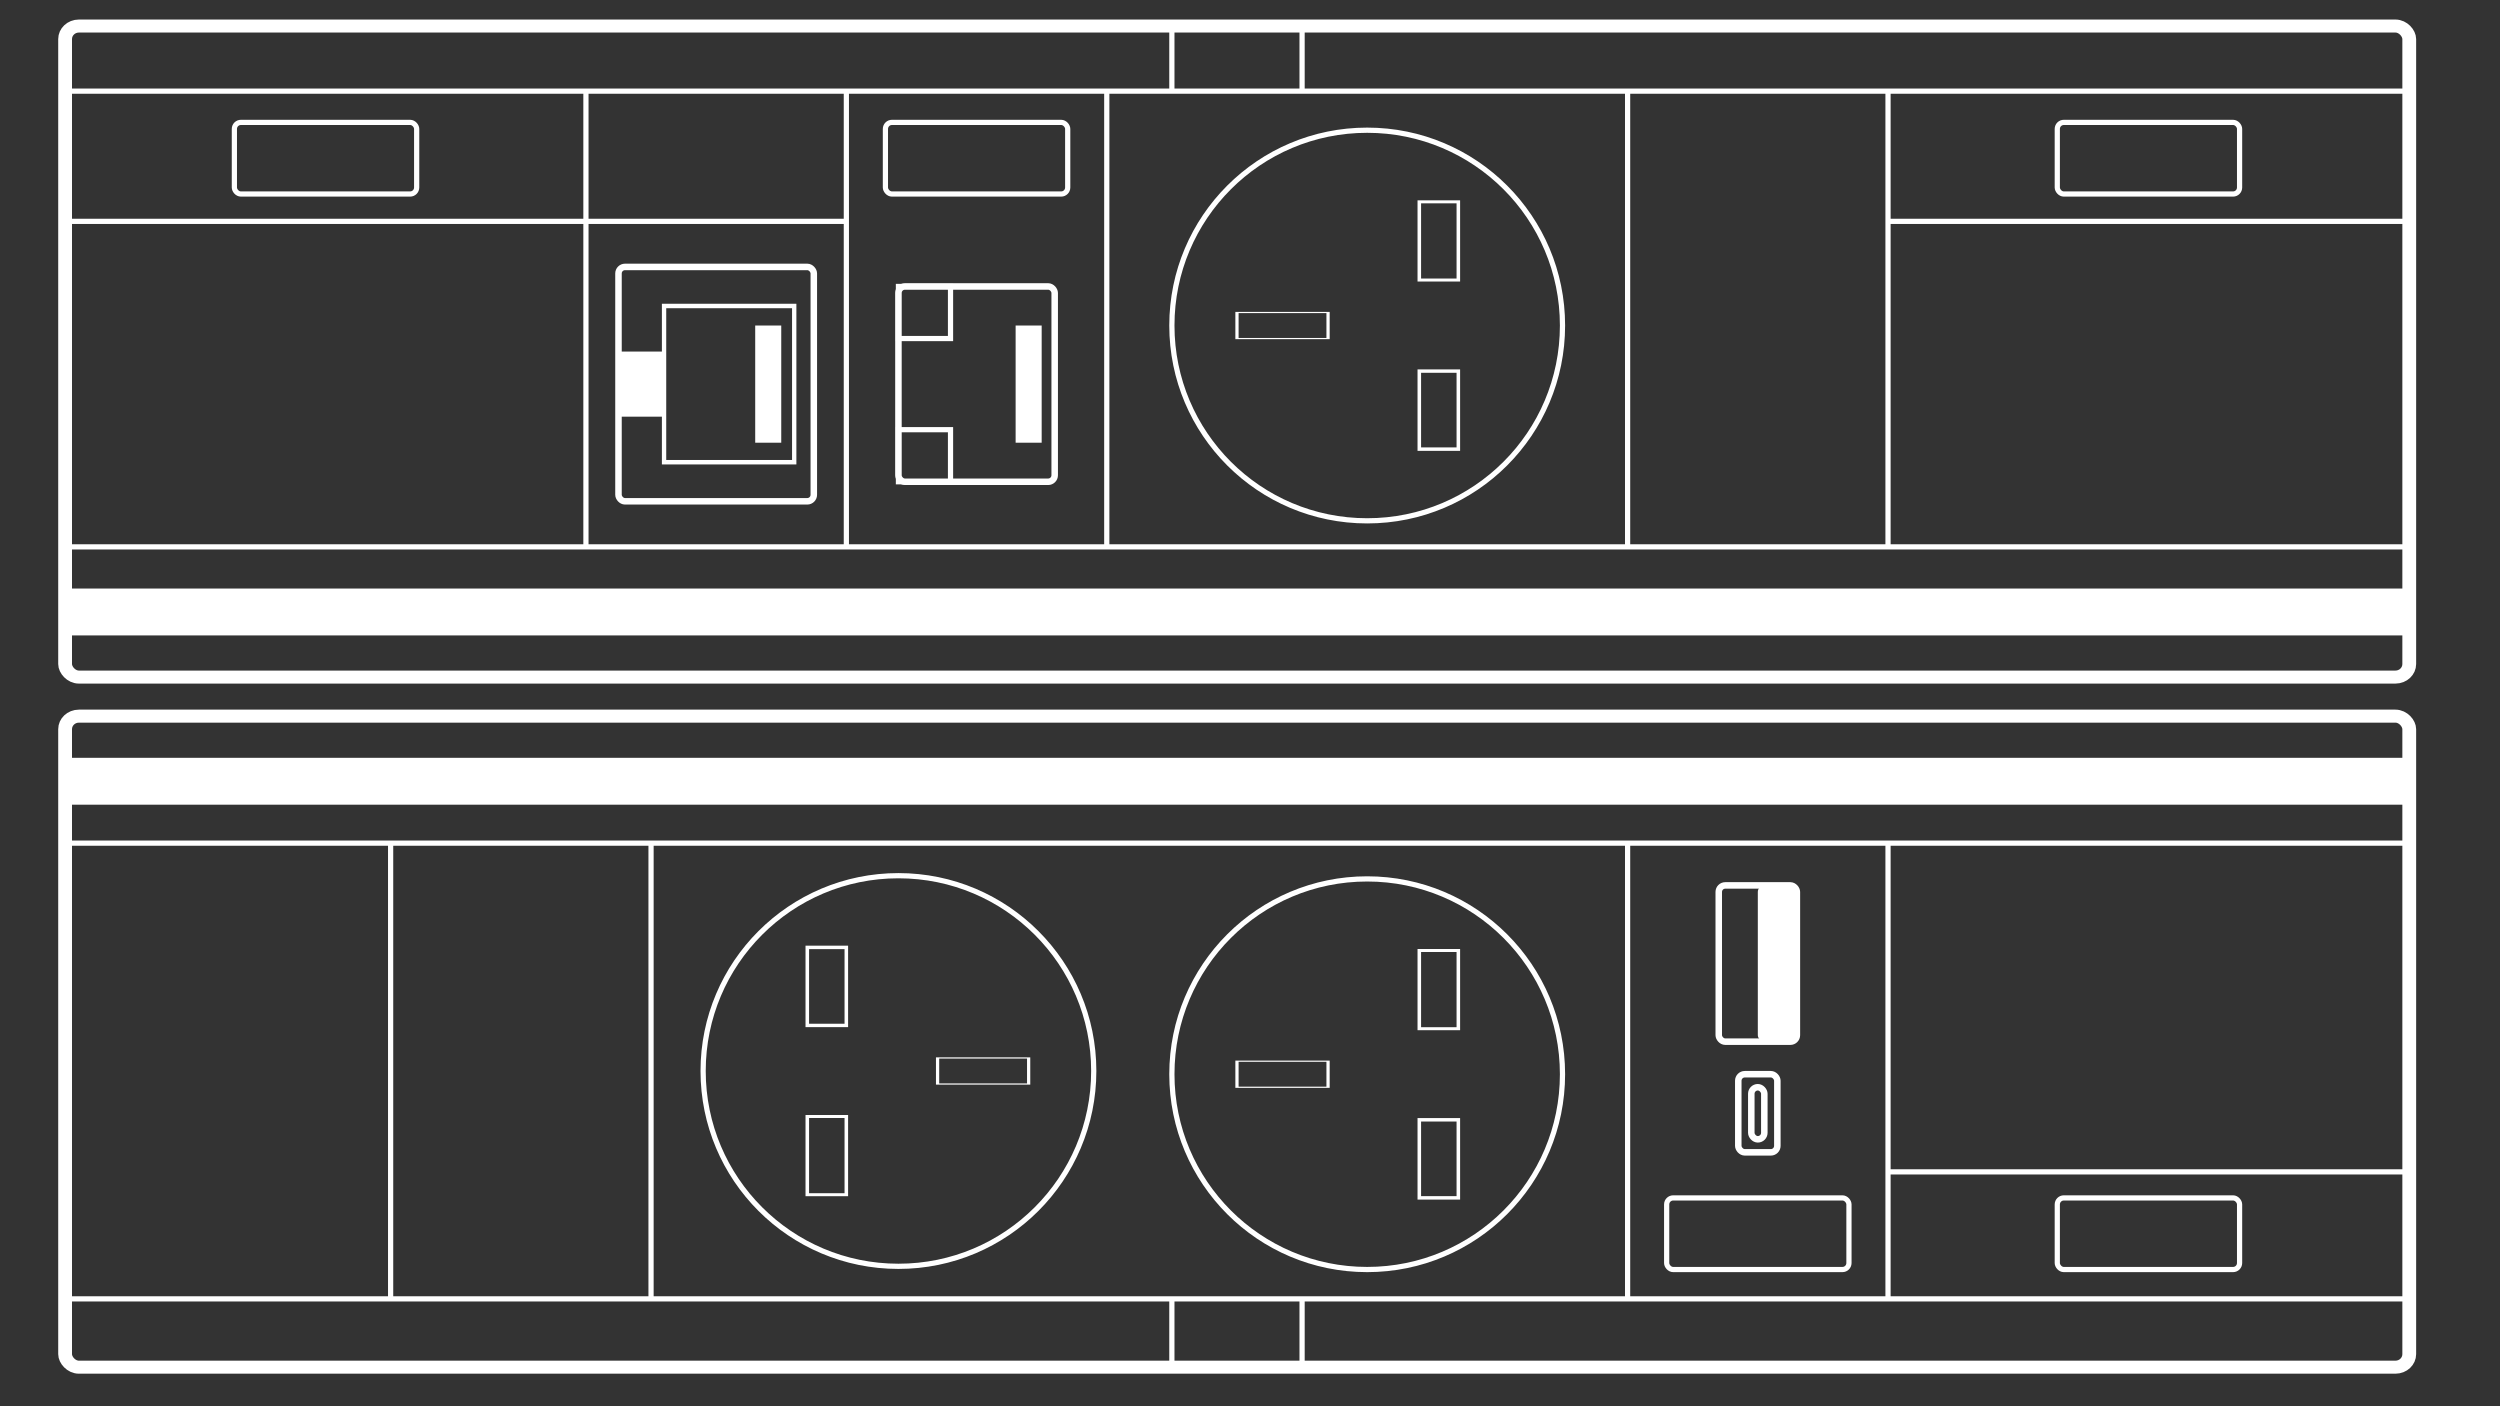 <svg id="eXNhvHEK5Ci1" xmlns="http://www.w3.org/2000/svg" xmlns:xlink="http://www.w3.org/1999/xlink" viewBox="0 0 1920 1080" shape-rendering="geometricPrecision" text-rendering="geometricPrecision">
<rect x="0" y="0" width="1920" height="1080" fill="#333333" stroke="none"/>
<rect width="1700" height="500" rx="10" ry="10" transform="matrix(1.059 0 0 1 50 20)" fill="none" stroke="#fff" stroke-width="10" stroke-linejoin="round"/>
<rect width="1700" height="500" rx="10" ry="10" transform="matrix(1.059 0 0 1 50 550)" fill="none" stroke="#fff" stroke-width="10" stroke-linejoin="round"/>
<path d="" transform="translate(0 450)" fill="none" stroke="#3f5787" stroke-width="3.84"/><line x1="-850" y1="0" x2="850" y2="0" transform="matrix(1.059 0 0 1 950 600)" fill="none" stroke="#fff" stroke-width="36"/>
<line x1="-850" y1="0" x2="850" y2="0" transform="matrix(1.059 0 0 1 950 647.534)" fill="none" stroke="#fff" stroke-width="4"/>
<line x1="-850" y1="0" x2="850" y2="0" transform="matrix(1.059 0 0 1 950 997.534)" fill="none" stroke="#fff" stroke-width="4"/>
<line x1="-850" y1="0" x2="900" y2="0" transform="matrix(0 0.2 1 0 500 817.534)" fill="none" stroke="#fff" stroke-width="4"/>
<line x1="-850" y1="0" x2="900" y2="0" transform="matrix(0 0.2 1 0 300 817.534)" fill="none" stroke="#fff" stroke-width="4"/>
<line x1="-850" y1="0" x2="900" y2="0" transform="matrix(0 0.2 1 0 1250 817.534)" fill="none" stroke="#fff" stroke-width="4"/>
<line x1="-850" y1="0" x2="900" y2="0" transform="matrix(0 0.2 1 0 1450 817.534)" fill="none" stroke="#fff" stroke-width="4"/>
<path d="" transform="translate(0-80)" fill="none" stroke="#3f5787" stroke-width="3.84"/><line x1="-850" y1="0" x2="850" y2="0" transform="matrix(1.059 0 0 1 950 470)" fill="none" stroke="#fff" stroke-width="36"/>
<line x1="-850" y1="0" x2="850" y2="0" transform="matrix(1.059 0 0 1 950 70)" fill="none" stroke="#fff" stroke-width="4"/>
<line x1="-850" y1="0" x2="850" y2="0" transform="matrix(.353 0 0 1 350 170)" fill="none" stroke="#fff" stroke-width="4"/>
<line x1="-850" y1="0" x2="850" y2="0" transform="matrix(1.059 0 0 1 950 420)" fill="none" stroke="#fff" stroke-width="4"/>
<line x1="-850" y1="0" x2="900" y2="0" transform="matrix(0 0.2 1 0 650 240)" fill="none" stroke="#fff" stroke-width="4"/>
<line x1="-850" y1="0" x2="900" y2="0" transform="matrix(0 0.2 1 0 850 240)" fill="none" stroke="#fff" stroke-width="4"/>
<line x1="-850" y1="0" x2="900" y2="0" transform="matrix(0 0.2 1 0 450 240)" fill="none" stroke="#fff" stroke-width="4"/>
<line x1="-850" y1="0" x2="900" y2="0" transform="matrix(0 0.2 1 0 1250 240)" fill="none" stroke="#fff" stroke-width="4"/>
<line x1="-850" y1="0" x2="900" y2="0" transform="matrix(0 0.2 1 0 1450 240)" fill="none" stroke="#fff" stroke-width="4"/>
<line x1="-850" y1="0" x2="893.588" y2="0" transform="matrix(.229 0 0 1 1645 170)" fill="none" stroke="#fff" stroke-width="4"/>
<line x1="-850" y1="0" x2="808.533" y2="0" transform="matrix(.241 0 0 1 1655 900)" fill="none" stroke="#fff" stroke-width="4"/>
<g><ellipse rx="150" ry="150" transform="translate(1050.001 250)" fill="none" stroke="#fff" stroke-width="4"/>
<rect width="140.726" height="110" rx="0" ry="0" transform="matrix(.497 0 0 0.182 950 240)" fill="none" stroke="#fff" stroke-width="5"/>
<rect width="130" height="54.999" rx="0" ry="0" transform="matrix(0 0.462-.545 0 1120 155)" fill="none" stroke="#fff" stroke-width="5"/>
<rect width="112.9" height="54.999" rx="0" ry="0" transform="matrix(0 0.531-.545 0 1120 285)" fill="none" stroke="#fff" stroke-width="5"/></g>
<g transform="translate(0 575)"><ellipse rx="150" ry="150" transform="translate(1050.001 250)" fill="none" stroke="#fff" stroke-width="4"/>
<rect width="140.726" height="110" rx="0" ry="0" transform="matrix(.497 0 0 0.182 950 240)" fill="none" stroke="#fff" stroke-width="5"/>
<rect width="130" height="54.999" rx="0" ry="0" transform="matrix(0 0.462-.545 0 1120 155)" fill="none" stroke="#fff" stroke-width="5"/>
<rect width="112.9" height="54.999" rx="0" ry="0" transform="matrix(0 0.531-.545 0 1120 285)" fill="none" stroke="#fff" stroke-width="5"/></g>
<g transform="matrix(-1 0 0-1 1740.001 1072.534)"><ellipse rx="150" ry="150" transform="translate(1050.001 250)" fill="none" stroke="#fff" stroke-width="4"/>
<rect width="140.726" height="110" rx="0" ry="0" transform="matrix(.497 0 0 0.182 950 240)" fill="none" stroke="#fff" stroke-width="5"/>
<rect width="130" height="54.999" rx="0" ry="0" transform="matrix(0 0.462-.545 0 1120 155)" fill="none" stroke="#fff" stroke-width="5"/>
<rect width="112.9" height="54.999" rx="0" ry="0" transform="matrix(0 0.531-.545 0 1120 285)" fill="none" stroke="#fff" stroke-width="5"/></g>
<rect width="140" height="54.999" rx="5" ry="5" transform="translate(180 94.001)" fill="none" stroke="#fff" stroke-width="4"/>
<rect width="140" height="54.999" rx="5" ry="5" transform="translate(1580 94.001)" fill="none" stroke="#fff" stroke-width="4"/>
<rect width="140" height="54.999" rx="5" ry="5" transform="translate(680 94.001)" fill="none" stroke="#fff" stroke-width="4"/>
<rect width="140" height="54.999" rx="5" ry="5" transform="translate(1280 920)" fill="none" stroke="#fff" stroke-width="4"/>
<rect width="140" height="54.999" rx="5" ry="5" transform="translate(1580 920)" fill="none" stroke="#fff" stroke-width="4"/>
<line x1="0" y1="-25" x2="0" y2="25" transform="translate(900 45)" fill="none" stroke="#fff" stroke-width="4"/>
<line x1="0" y1="-25" x2="0" y2="25" transform="translate(1000 45)" fill="none" stroke="#fff" stroke-width="4"/>
<line x1="0" y1="-25" x2="0" y2="25" transform="translate(1000 1022.534)" fill="none" stroke="#fff" stroke-width="4"/>
<line x1="0" y1="-25" x2="0" y2="25" transform="translate(900 1022.534)" fill="none" stroke="#fff" stroke-width="4"/>
<rect width="150" height="180" rx="5" ry="5" transform="translate(475 205)" fill="none" stroke="#fff" stroke-width="5"/>
<rect width="35" height="50" rx="0" ry="0" transform="translate(475 270)" fill="#fff" stroke-width="0"/>
<rect width="120.001" height="140" rx="0" ry="0" transform="matrix(.833 0 0 0.857 510 235)" fill="none" stroke="#fff" stroke-width="4"/>
<rect width="20" height="100" rx="0" ry="0" transform="matrix(1 0 0 0.9 580 250)" fill="#fff" stroke-width="0"/>
<rect width="20" height="100" rx="0" ry="0" transform="matrix(1 0 0 0.9 780.001 250)" fill="#fff" stroke-width="0"/>
<rect width="120" height="150" rx="5" ry="5" transform="translate(690 220)" fill="none" stroke="#fff" stroke-width="5"/>
<rect width="40" height="40" rx="0" ry="0" transform="translate(690 220)" fill="none" stroke="#fff" stroke-width="4"/>
<rect width="40" height="40" rx="0" ry="0" transform="translate(690 330)" fill="none" stroke="#fff" stroke-width="4"/>
<rect width="60" height="120" rx="5" ry="5" transform="translate(1320 680)" fill="none" stroke="#fff" stroke-width="5"/>
<rect width="30" height="60" rx="5" ry="5" transform="translate(1335 825)" fill="none" stroke="#fff" stroke-width="5"/>
<rect width="10" height="40" rx="5" ry="5" transform="translate(1345 835)" fill="none" stroke="#fff" stroke-width="5"/>
<rect width="30" height="120" rx="5" ry="5" transform="translate(1350 680)" fill="#fff" stroke-width="0"/>
</svg>
